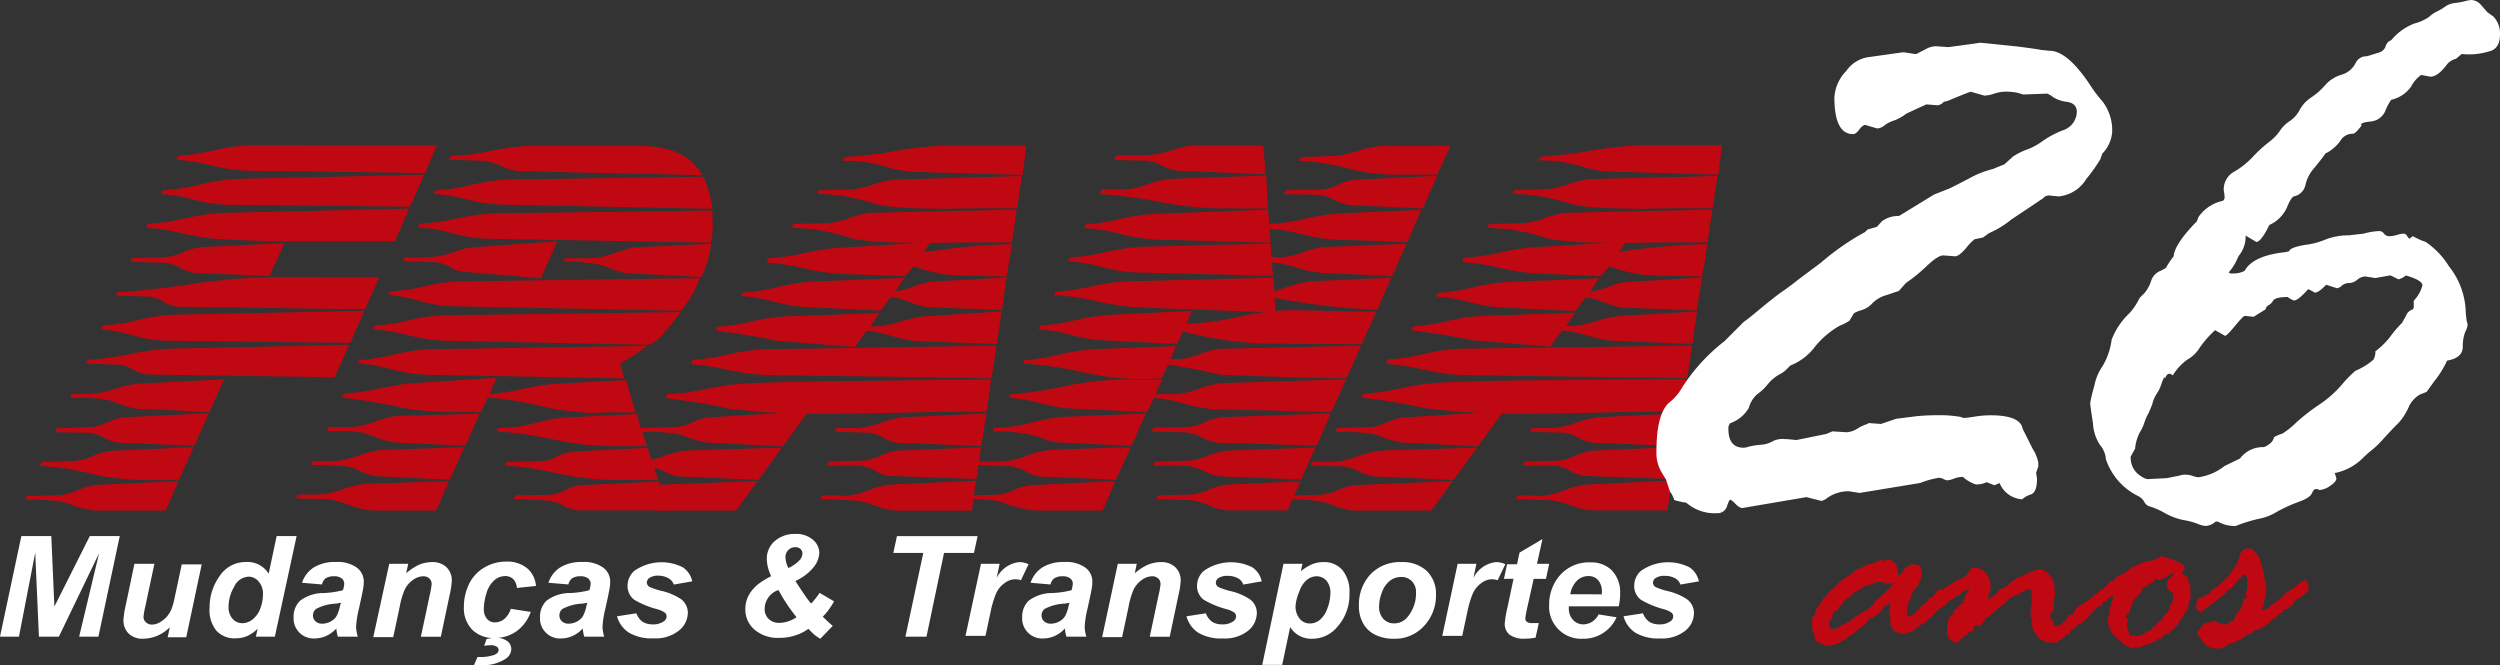 <svg xmlns="http://www.w3.org/2000/svg" viewBox="0 0 250.49 66.65"><rect x="0" y="0" width="250.49" height="66.65" fill="#333333" stroke="none"/><defs><style>.cls-1{fill:#bf0811;}.cls-2{fill:#fff;}</style></defs><title>frana-logo-b</title><g id="Camada_2" data-name="Camada 2"><g id="Camada_1-2" data-name="Camada 1"><path class="cls-1" d="M17.87,48.2l-1.26,2.95H9.41a11.46,11.46,0,0,1-2.86-.8,15.64,15.64,0,0,0-3.67-.27H2.53l.13-.37,3.4-.11a5.86,5.86,0,0,0,1.8-.51,5.88,5.88,0,0,1,1.78-.51Zm1.53-3.4-1.46,3.27H13.62a24.55,24.55,0,0,1-4.79-.67A27.45,27.45,0,0,0,4,46.67l.18-.37,3.24-.11a6.46,6.46,0,0,0,1.91-.51,6.52,6.52,0,0,1,1.89-.51Zm1.53-3.4-1.46,3.27-7.6-.32a4.13,4.13,0,0,1-1.47-.51,3.67,3.67,0,0,0-1.5-.48l-3.35-.05.14-.4,3.42-.11a5.5,5.5,0,0,0,1.72-.5,5.55,5.55,0,0,1,1.7-.5ZM22.44,38,21,41.29l-7.51-.35a16.94,16.94,0,0,1-2.41-.8,14.73,14.73,0,0,0-3.55-.27H7.07l.09-.4H8.87A9.13,9.13,0,0,0,11.41,39a10.69,10.69,0,0,1,2.52-.56ZM35,34.54,33.51,37.8l-18.63-.27a3.59,3.59,0,0,1-1.48-.48,4,4,0,0,0-1.46-.51l-3.35-.11.2-.37a33.36,33.36,0,0,0,4.27-.59,24.56,24.56,0,0,1,4.3-.54Zm1.51-3.4L35.1,34.35l-18.65-.21a14,14,0,0,1-3.19-.54A15.56,15.56,0,0,0,10.11,33l.13-.37a20,20,0,0,0,3.54-.55,20.15,20.15,0,0,1,3.54-.55ZM38,27.79,36.57,31l-18.74-.27a3.46,3.46,0,0,1-1.48-.51,3.45,3.45,0,0,0-1.46-.51l-3.28-.08.11-.35q2.29-.08,7.6-.83a59.78,59.78,0,0,1,7.6-.67Zm-9.49-3.43L27,27.65l-7.36-.29a4.62,4.62,0,0,1-1.6-.52,4.62,4.62,0,0,0-1.62-.52l-3.35-.08.18-.37,3.35-.11a6,6,0,0,0,1.8-.5,6.05,6.05,0,0,1,1.78-.5ZM41,20.9l-1.42,3.27H28.4q-2.83,0-6.86-.24a22.76,22.76,0,0,1-3.44-.59,19.67,19.67,0,0,0-3.46-.51l.18-.4a22.26,22.26,0,0,0,3.75-.55,22.33,22.33,0,0,1,3.75-.55Zm1.51-3.4-1.42,3.21-18.43-.19A14.87,14.87,0,0,1,19.4,20a16.53,16.53,0,0,0-3.26-.56l.18-.37A20.93,20.93,0,0,0,20,18.49a21,21,0,0,1,3.7-.56Zm1.26-2.92-1.19,2.76-18-.24a19.82,19.82,0,0,1-3.48-.54A19.77,19.77,0,0,0,17.65,16l.18-.4a22.32,22.32,0,0,0,3.64-.54,19,19,0,0,1,3.67-.51Z"/><path class="cls-1" d="M45,48.2l-1.31,2.95H37.31A7.68,7.68,0,0,1,35,50.61,8.6,8.6,0,0,0,32.68,50l-3-.05.13-.4,2,0a7.54,7.54,0,0,0,2.45-.51,10.26,10.26,0,0,1,2.45-.56Zm1.53-3.4-1.46,3.27-7.33-.35a4.72,4.72,0,0,1-1.6-.51,4.72,4.72,0,0,0-1.6-.51l-3.33-.13.11-.35h1l1,0a8.59,8.59,0,0,0,2.51-.55,9.62,9.62,0,0,1,2.44-.58Zm1.53-3.35-1.44,3.21-6.88-.32a5.92,5.92,0,0,1-1.71-.4q-1.37-.51-1.66-.59a19.71,19.71,0,0,0-3.08-.16h-.54l.18-.4,1.13,0,1.08,0a8.16,8.16,0,0,0,2.44-.55,9,9,0,0,1,2.4-.58Zm15.61-.13q-.88,0-2.29,0l-2.29.05A26.49,26.49,0,0,1,54,40.64a31.46,31.46,0,0,0-5.13-.8l-.68,1.42q-.81,0-2.2,0h-.5a24.46,24.46,0,0,1-5.26-.43,59,59,0,0,0-6-1l.25-.4a20.77,20.77,0,0,0,3.44-.48,30.25,30.25,0,0,1,3.42-.56l8.41-.54-.7,1.61a20,20,0,0,0,3.39-.5,23.3,23.3,0,0,1,3.3-.52l7-.35Zm1.17-6.67a21.55,21.55,0,0,1-2.72,1.77l.45,1.5-20-.37A16.84,16.84,0,0,1,39.2,37a19.68,19.68,0,0,0-3.37-.62l.16-.29a23.27,23.27,0,0,0,3.46-.56A18.87,18.87,0,0,1,42.91,35Zm3.35-3.38q-2.38,3.3-3.24,3.27l-20.59-.4a18.77,18.77,0,0,1-3.55-.58A18.83,18.83,0,0,0,37.35,33l.18-.37a19.18,19.18,0,0,0,3.36-.52,19.33,19.33,0,0,1,3.41-.52Zm1.94-3.4a11.9,11.9,0,0,1-1.87,3.27L45,30.68a14.44,14.44,0,0,1-3.07-.56,14.47,14.47,0,0,0-3-.56l.16-.37a17.12,17.12,0,0,0,3.33-.48,19.22,19.22,0,0,1,3.33-.51Zm-14.29-3.7-1.66,3.72-7.83-.67a3.51,3.51,0,0,1-1.28-.47,3.53,3.53,0,0,0-1.3-.47l-3.37-.11.11-.35,2.38-.05a8.69,8.69,0,0,0,2.36-.43A11.55,11.55,0,0,1,47,24.81Zm15.57-1.63a7.26,7.26,0,0,1-.18,1.77l-22.9-.4a16.13,16.13,0,0,1-3.22-.59,12.64,12.64,0,0,0-3.22-.51l.14-.4a23.68,23.68,0,0,0,3.78-.52,23.93,23.93,0,0,1,3.76-.52l21.8-.27Zm-.07-1.61L50.25,20.5A18.33,18.33,0,0,1,46.83,20a21,21,0,0,0-3.37-.58l.16-.35a20.9,20.9,0,0,0,3.51-.52A21.07,21.07,0,0,1,50.65,18l19.82-.29A11,11,0,0,1,71.39,20.93Zm-1-3.38L52,17.15a5.8,5.8,0,0,1-1.81-.52,5.86,5.86,0,0,0-1.81-.52L45,16l.18-.37a23.62,23.62,0,0,0,4-.51,23.75,23.75,0,0,1,4-.51H63.83Q68.78,14.58,70.36,17.55ZM64.83,44.71q-.7,0-3.82,0a31.05,31.05,0,0,1-5.65-.7,45.9,45.9,0,0,0-5.58-.8l.13-.32a14.38,14.38,0,0,0,3.65-.48,17.3,17.3,0,0,1,2.86-.56l7.36-.37Zm1.12,3.38q-.47,0-3.31,0H61a28.23,28.23,0,0,1-5.2-.67,34.69,34.69,0,0,0-5.17-.78l.13-.35,3.46-.08a4.36,4.36,0,0,0,1.61-.47,5,5,0,0,1,1.59-.5l7.47-.37Zm1,3.05H58a4,4,0,0,1-1.56-.48,4.49,4.49,0,0,0-1.54-.51L51.46,50l.18-.37,3.42-.05a4.13,4.13,0,0,0,1.57-.47,4.66,4.66,0,0,1,1.55-.5L66,48.25Zm4.32-26.71a10.43,10.43,0,0,1-1,3.32l-7.54-.37a9.74,9.74,0,0,1-2.27-.78,16,16,0,0,0-4-.37l.16-.35,2.32,0a7.54,7.54,0,0,0,2.29-.4,15.3,15.3,0,0,1,2.29-.7Z"/><path class="cls-1" d="M75.92,48.2l-2.16,2.95H65.81a10.44,10.44,0,0,1-2.56-.78A16,16,0,0,0,59.43,50h-.36l.13-.37,3.53-.11a5.46,5.46,0,0,0,1.68-.48,5.47,5.47,0,0,1,1.68-.48Zm2.41-3.35L76,48.09l-7.87-.35a4.91,4.91,0,0,1-1.62-.51,4.93,4.93,0,0,0-1.64-.51l-3.19-.08.14-.37h1.06l1.06,0a8.48,8.48,0,0,0,2.5-.55,9.45,9.45,0,0,1,2.43-.58ZM81,41.21l-2.56,3.51-7.54-.37a10.78,10.78,0,0,1-2.68-.8,17.49,17.49,0,0,0-3.71-.27h-.34l.16-.4,3.35-.08a5.45,5.45,0,0,0,1.68-.48A5.49,5.49,0,0,1,71,41.82ZM99.31,38l-.45,3.24q-2.72,0-7.58.08-5.33.13-7.56.13A77,77,0,0,1,73,40.94q-2.09-.51-6.34-1.07l.18-.37A22.93,22.93,0,0,0,70.64,39a26,26,0,0,1,3.72-.56q5-.24,12.46-.27Zm.54-3.37-.49,3.27-22.61-.32A22.7,22.7,0,0,1,73,37.08a25.82,25.82,0,0,0-3.78-.59l.16-.43a21,21,0,0,0,3.59-.54A20.88,20.88,0,0,1,76.52,35Zm.5-3.43-.47,3.27L92,34.19a11.82,11.82,0,0,1-2.59-.51,13.6,13.6,0,0,0-2.59-.54l-1.19,1.63-7.9-.64q-2-.48-6-1l.16-.4a19.72,19.72,0,0,0,3.44-.52,19.93,19.93,0,0,1,3.42-.52l9.38-.32-.92,1.34h.43a9.91,9.91,0,0,0,2.55-.48,12.92,12.92,0,0,1,2.46-.54Zm.5-3.4-.45,3.27-7.31-.29a6.7,6.7,0,0,1-1.94-.51,6.72,6.72,0,0,0-1.91-.51l-1,1.37-7.67-.37a18.86,18.86,0,0,1-3.13-.56,16.37,16.37,0,0,0-3.19-.54l.16-.35a19.63,19.63,0,0,0,3.49-.54,22.37,22.37,0,0,1,3.46-.56l9.25-.37-.9,1.34a8,8,0,0,0,1.88-.5,6.9,6.9,0,0,1,1.88-.47Zm.54-3.37-.52,3.27-4.7-.08a14.43,14.43,0,0,1-4.63-.94l-.83,1L84,27.44a23.44,23.44,0,0,1-3.6-.59,20.37,20.37,0,0,0-3.6-.54l.18-.43a20.77,20.77,0,0,0,3.44-.48,23.79,23.79,0,0,1,3.42-.56l9.36-.56-.65,1A67.8,67.8,0,0,1,101.38,24.46Zm.49-3.43-.49,3.29q-1.58,0-4.25,0l-4.25.05q-6.3,0-8-.59a18.4,18.4,0,0,0-5.58-.91l.2-.4,3.44-.08a8.23,8.23,0,0,0,2.17-.52,8.23,8.23,0,0,1,2.17-.52Zm.5-3.37-.47,3.24q-1.33,0-3.62,0l-3.6.05q-5.56,0-7.22-.56a19.59,19.59,0,0,0-5.6-.94l.13-.35L85.21,19a9.21,9.21,0,0,0,2.26-.51A9.18,9.18,0,0,1,89.75,18ZM97.78,48.17l-.4,3H89.87a7,7,0,0,1-2.16-.5,7.84,7.84,0,0,0-2.11-.52L82.19,50l.16-.37H83.5l1.17.05A7.58,7.58,0,0,0,87,49.13a8.42,8.42,0,0,1,2.33-.59Zm.52-3.35L97.83,48l-8.73-.32a3.86,3.86,0,0,1-1.45-.52,3.45,3.45,0,0,0-1.45-.5l-3.28,0,.14-.4,3.46-.11a5.49,5.49,0,0,0,1.72-.5,5.55,5.55,0,0,1,1.7-.5Zm.54-3.4-.52,3.27L90,44.37a4.18,4.18,0,0,1-1.52-.52,3.73,3.73,0,0,0-1.52-.5l-3.31-.08.13-.37h1l1,0a8.53,8.53,0,0,0,2.46-.54,9.51,9.51,0,0,1,2.4-.56Zm4-26.84-.38,2.95-11.23-.32a13.55,13.55,0,0,1-2.62-.55,13.93,13.93,0,0,0-3.48-.55h-.7l.2-.38a47.05,47.05,0,0,0,5.2-.62A35.85,35.85,0,0,1,95,14.58Z"/><path class="cls-1" d="M111.76,48.2l-1.28,2.95h-6.7a10.63,10.63,0,0,1-3.42-.86A15,15,0,0,0,96.79,50h-.43l.13-.35,3.42-.08a5.55,5.55,0,0,0,1.71-.48,5.58,5.58,0,0,1,1.69-.48Zm1.53-3.37-1.48,3.24-7.54-.32a4.1,4.1,0,0,1-1.51-.52,4.1,4.1,0,0,0-1.51-.52l-3.33-.11.16-.35,1.15,0,1.1,0a7.54,7.54,0,0,0,2.32-.51,10.1,10.1,0,0,1,2.29-.62Q106.47,45,113.29,44.82Zm1.53-3.4-1.46,3.24-7.54-.35a5.68,5.68,0,0,1-1.6-.51,15.85,15.85,0,0,0-4.75-.59l.11-.35a15.69,15.69,0,0,0,3.71-.51,19.45,19.45,0,0,1,3.22-.59ZM134.88,38l-1.48,3.29L121.63,41a14.3,14.3,0,0,1-3-.56,14.32,14.32,0,0,0-3-.56l-.7,1.42-7.78-.37a18.16,18.16,0,0,1-3-.55,15.94,15.94,0,0,0-3.08-.52l.2-.37a36.56,36.56,0,0,0,5.38-.78,30.76,30.76,0,0,1,5.38-.67l2.2,0q1.37,0,2.2,0l-.65,1.45h1.94a8.1,8.1,0,0,0,2.4-.54,9.07,9.07,0,0,1,2.37-.56Zm1.51-3.38-1.46,3.27q-4.25,0-12.71-.35a50.43,50.43,0,0,0-5.2-1l-.61,1.37-1.64.08a26.93,26.93,0,0,1-6.14-.67,43.29,43.29,0,0,0-6.12-.91l.11-.32a22.71,22.71,0,0,0,3.45-.55,22.79,22.79,0,0,1,3.43-.55l8.35-.32L117.27,36h.79a6.84,6.84,0,0,0,2.14-.51,7.68,7.68,0,0,1,2.12-.54Zm1.53-3.43-1.48,3.29-9-.05a34.63,34.63,0,0,1-8.91-1.23l-.61,1.26-7.63-.37a18.22,18.22,0,0,1-3.09-.56,16,16,0,0,0-3.14-.54l.16-.37a19.52,19.52,0,0,0,3.45-.52,22.53,22.53,0,0,1,3.39-.55l8.37-.4-.56,1.29.11,0a27.88,27.88,0,0,0,5.05-.68,28,28,0,0,1,5.07-.68q1.1,0,4.41.08Q136.26,31.24,137.92,31.21Zm1.48-3.37L138,31.05a68,68,0,0,1-10.3-1.21l.11,1.47-13.9-.51a29.19,29.19,0,0,1-4.16-.64,19.22,19.22,0,0,0-4.16-.56l.14-.37a21.6,21.6,0,0,0,3.57-.52,21.56,21.56,0,0,1,3.59-.52l14.69-.37.11,1.37a21.43,21.43,0,0,1,3.51-1Zm1.53-3.4-1.44,3.24-.09,0-7-.32a10.6,10.6,0,0,1-2.47-.52,10.72,10.72,0,0,0-2.5-.52l.11,1.34-14-.35a16.36,16.36,0,0,1-3.25-.56,16.53,16.53,0,0,0-3.23-.56l.11-.35a25.09,25.09,0,0,0,3.64-.56,21.86,21.86,0,0,1,3.67-.54l12.82-.32.11,1.37h.95a7.33,7.33,0,0,0,2.21-.5,8.31,8.31,0,0,1,2.15-.52Zm1.49-3.4L141,24.25,133.49,24a18.86,18.86,0,0,1-3.11-.55,16.55,16.55,0,0,0-3.15-.52l.07,1.39L115.72,24a19,19,0,0,1-3.54-.58,19,19,0,0,0-3.57-.58l.18-.37a19.44,19.44,0,0,0,3.4-.52,19.44,19.44,0,0,1,3.4-.52L127.05,21l.13,1.45a20.83,20.83,0,0,0,3.55-.52,24.17,24.17,0,0,1,3.49-.55Zm-15.37-.13h-5a37.18,37.18,0,0,1-5.94-.67,45.35,45.35,0,0,0-5.94-.78l.22-.46,2.14,0a7.4,7.4,0,0,0,2.42-.5,9,9,0,0,1,2.31-.55l9.61-.35Zm-.25-3.43-8.73-.35a4.89,4.89,0,0,1-1.63-.52,4.35,4.35,0,0,0-1.65-.5l-3.13-.05.18-.46,3.33-.05a8.27,8.27,0,0,0,2.27-.48,8.25,8.25,0,0,1,2.29-.48h6.86Zm6.53,23.95-1.39,3.24-9.9-.29a4.69,4.69,0,0,1-1.61-.52,4.69,4.69,0,0,0-1.63-.52l-3.4-.08.2-.4,3.31-.05a5,5,0,0,0,1.78-.48,5.7,5.7,0,0,1,1.75-.51Zm-1.51,3.43-1.46,3.21-8.08-.32a5,5,0,0,1-1.68-.54,4.43,4.43,0,0,0-1.7-.51l-3.31-.05.13-.37,3.4-.11a7,7,0,0,0,1.95-.5,7,7,0,0,1,1.95-.5Zm-1.51,3.38L129,51.14h-6a5.37,5.37,0,0,1-1.86-.5,6,6,0,0,0-1.83-.52L115.85,50l.16-.37,3.33-.08a6.12,6.12,0,0,0,1.83-.5,6.11,6.11,0,0,1,1.81-.5ZM144,17.61l-1.44,3.27h0l-7.24-.32a4.76,4.76,0,0,1-1.65-.54,4.28,4.28,0,0,0-1.68-.51l-3.35-.05.18-.4,3.49-.05a4.62,4.62,0,0,0,1.7-.48,5.19,5.19,0,0,1,1.65-.51Zm1.33-3L144,17.5q-.56,0-1.26,0H140.1a18.83,18.83,0,0,1-4.46-.48,25.2,25.2,0,0,0-5.49-.91l.16-.37,3.46-.13a10.16,10.16,0,0,0,2.36-.51,9,9,0,0,1,2.43-.48Z"/><path class="cls-1" d="M145.57,48.2l-2.16,2.95h-7.94a10.45,10.45,0,0,1-2.57-.78,16,16,0,0,0-3.82-.32h-.36l.14-.37,3.53-.11a5.45,5.45,0,0,0,1.68-.48,5.48,5.48,0,0,1,1.68-.48ZM148,44.85l-2.36,3.24-7.87-.35a4.91,4.91,0,0,1-1.62-.51,4.93,4.93,0,0,0-1.64-.51l-3.19-.08.13-.37h1.06l1.06,0a8.49,8.49,0,0,0,2.5-.55,9.45,9.45,0,0,1,2.43-.58Zm2.65-3.64-2.56,3.51-7.54-.37a10.79,10.79,0,0,1-2.68-.8,17.49,17.49,0,0,0-3.71-.27h-.34l.16-.4,3.35-.08A5.45,5.45,0,0,0,139,42.3a5.49,5.49,0,0,1,1.65-.48ZM169,38l-.45,3.24q-2.72,0-7.58.08-5.33.13-7.56.13a77,77,0,0,1-10.69-.56q-2.09-.51-6.34-1.07l.18-.37a22.92,22.92,0,0,0,3.77-.54,26,26,0,0,1,3.72-.56q5-.24,12.46-.27Zm.54-3.37-.5,3.27-22.61-.32a22.7,22.7,0,0,1-3.78-.54,25.81,25.81,0,0,0-3.78-.59l.16-.43a21,21,0,0,0,3.59-.54,20.88,20.88,0,0,1,3.59-.54Zm.5-3.43-.47,3.27-7.87-.32a11.81,11.81,0,0,1-2.59-.51,13.61,13.61,0,0,0-2.59-.54l-1.19,1.63-7.9-.64q-2-.48-6-1l.16-.4a19.74,19.74,0,0,0,3.44-.52,19.92,19.92,0,0,1,3.42-.52l9.38-.32-.92,1.34h.43a9.9,9.9,0,0,0,2.55-.48,12.92,12.92,0,0,1,2.46-.54Zm.5-3.4L170,31.11l-7.31-.29a6.69,6.69,0,0,1-1.93-.51,6.72,6.72,0,0,0-1.91-.51l-1,1.37-7.67-.37a18.87,18.87,0,0,1-3.13-.56,16.36,16.36,0,0,0-3.19-.54l.16-.35a19.62,19.62,0,0,0,3.49-.54,22.37,22.37,0,0,1,3.46-.56l9.25-.37-.9,1.34a8,8,0,0,0,1.88-.5,6.91,6.91,0,0,1,1.88-.47Zm.54-3.37-.52,3.27-4.7-.08a14.43,14.43,0,0,1-4.63-.94l-.83,1-6.71-.29a23.47,23.47,0,0,1-3.6-.59,20.36,20.36,0,0,0-3.6-.54l.18-.43a20.76,20.76,0,0,0,3.44-.48,23.82,23.82,0,0,1,3.42-.56l9.36-.56-.65,1A67.8,67.8,0,0,1,171,24.46Zm.5-3.43-.5,3.29q-1.57,0-4.25,0l-4.25.05q-6.3,0-8-.59a18.4,18.4,0,0,0-5.58-.91l.2-.4,3.44-.08a8.24,8.24,0,0,0,2.17-.52,8.23,8.23,0,0,1,2.17-.52Zm.49-3.37-.47,3.24q-1.33,0-3.62,0l-3.6.05q-5.56,0-7.22-.56a19.58,19.58,0,0,0-5.6-.94l.13-.35,3.22-.11a9.22,9.22,0,0,0,2.26-.51,9.18,9.18,0,0,1,2.28-.51Zm-4.59,30.51-.41,3h-7.51a7,7,0,0,1-2.16-.5,7.85,7.85,0,0,0-2.12-.52l-3.4-.11.16-.37h1.15l1.17.05a7.58,7.58,0,0,0,2.37-.56,8.42,8.42,0,0,1,2.33-.59Zm.52-3.35L167.48,48l-8.73-.32a3.86,3.86,0,0,1-1.45-.52,3.45,3.45,0,0,0-1.45-.5l-3.28,0,.13-.4,3.46-.11a5.5,5.5,0,0,0,1.72-.5,5.55,5.55,0,0,1,1.7-.5Zm.54-3.4L168,44.69l-8.35-.32a4.18,4.18,0,0,1-1.52-.52,3.73,3.73,0,0,0-1.52-.5l-3.31-.08.13-.37h1l1,0a8.53,8.53,0,0,0,2.46-.54,9.51,9.51,0,0,1,2.4-.56Zm4-26.84-.38,2.95-11.23-.32a13.54,13.54,0,0,1-2.62-.55,13.94,13.94,0,0,0-3.48-.55h-.7l.2-.38a47.07,47.07,0,0,0,5.2-.62,35.86,35.86,0,0,1,5.22-.54Z"/><path class="cls-2" d="M5.9,63.79h-2l-.37-8.42L1.9,63.79H0L2.14,53.71h3l.31,7.06L9,53.71h3L9.86,63.79H7.93l2-8.36Z"/><path class="cls-2" d="M13.47,56.49h2l-.92,4.32a6.67,6.67,0,0,0-.17,1,.72.72,0,0,0,.24.54.84.84,0,0,0,.61.23,1.45,1.45,0,0,0,.52-.1,2.27,2.27,0,0,0,.53-.3,2.84,2.84,0,0,0,.49-.46,3,3,0,0,0,.41-.69,6.43,6.43,0,0,0,.29-1l.74-3.48h2l-1.55,7.3H16.8l.21-1A3.84,3.84,0,0,1,14.33,64a2,2,0,0,1-1.44-.52,1.85,1.85,0,0,1-.52-1.38,9.21,9.21,0,0,1,.24-1.51Z"/><path class="cls-2" d="M27.54,63.79h-1.9l.17-.79a3.68,3.68,0,0,1-1.07.74,3,3,0,0,1-1.19.22,2.43,2.43,0,0,1-1.87-.77A3.25,3.25,0,0,1,21,60.9a5.34,5.34,0,0,1,1-3.17,3.12,3.12,0,0,1,2.67-1.42,2.49,2.49,0,0,1,2.25,1.17l.8-3.77h2Zm-4.64-3A1.75,1.75,0,0,0,23.3,62a1.29,1.29,0,0,0,1,.44,1.63,1.63,0,0,0,1-.37A2.48,2.48,0,0,0,26.07,61a4.12,4.12,0,0,0,.28-1.45,1.85,1.85,0,0,0-.43-1.28,1.31,1.31,0,0,0-1-.49,1.66,1.66,0,0,0-1.45,1A4,4,0,0,0,22.9,60.82Z"/><path class="cls-2" d="M32.26,58.56l-2-.17a2.91,2.91,0,0,1,1.17-1.53,4,4,0,0,1,2.21-.55,3.29,3.29,0,0,1,2.12.57,1.74,1.74,0,0,1,.69,1.38,4.46,4.46,0,0,1-.06.7q-.06.37-.42,2a9.88,9.88,0,0,0-.29,1.83,3.71,3.71,0,0,0,.17,1h-2a3.74,3.74,0,0,1-.15-.82,3.08,3.08,0,0,1-1,.74,2.79,2.79,0,0,1-1.15.26,2,2,0,0,1-2.13-2.12,2.19,2.19,0,0,1,.66-1.67,3.89,3.89,0,0,1,2.36-.76,9.53,9.53,0,0,0,1.92-.28,2.4,2.4,0,0,0,.13-.66.66.66,0,0,0-.26-.53,1.19,1.19,0,0,0-.77-.21,1.46,1.46,0,0,0-.85.22A1.08,1.08,0,0,0,32.26,58.56Zm1.91,1.83-.48.09a4.64,4.64,0,0,0-2,.52.79.79,0,0,0-.33.67.77.77,0,0,0,.25.58.93.93,0,0,0,.66.24,1.78,1.78,0,0,0,.86-.22,1.5,1.5,0,0,0,.6-.56,3.75,3.75,0,0,0,.35-1.06Z"/><path class="cls-2" d="M39,56.49h1.9l-.2.95A5.24,5.24,0,0,1,42,56.58a3.36,3.36,0,0,1,1.3-.26,2,2,0,0,1,1.44.52,1.82,1.82,0,0,1,.53,1.37,8.49,8.49,0,0,1-.23,1.46l-.87,4.13h-2l.88-4.14a8.94,8.94,0,0,0,.2-1.11.78.78,0,0,0-.23-.59.88.88,0,0,0-.63-.22,1.79,1.79,0,0,0-1,.36,2.55,2.55,0,0,0-.85,1,8,8,0,0,0-.5,1.74l-.64,3h-2Z"/><path class="cls-2" d="M51.18,61l2,.31a4,4,0,0,1-1.43,1.94,3.7,3.7,0,0,1-2.19.67,3,3,0,0,1-2.25-.83,3.09,3.09,0,0,1-.83-2.29,5.16,5.16,0,0,1,.5-2.25,3.81,3.81,0,0,1,1.52-1.67,4.25,4.25,0,0,1,2.22-.61,3.11,3.11,0,0,1,2.1.67,2.54,2.54,0,0,1,.88,1.77l-1.91.2a1.4,1.4,0,0,0-.38-.9,1.15,1.15,0,0,0-.81-.29,1.65,1.65,0,0,0-1.08.43,2.68,2.68,0,0,0-.77,1.27,5.28,5.28,0,0,0-.27,1.59,1.42,1.42,0,0,0,.32,1,1,1,0,0,0,.8.35,1.51,1.51,0,0,0,.93-.34A2.23,2.23,0,0,0,51.18,61ZM47.5,66.63l.34-.8h.4a3.9,3.9,0,0,0,1.14-.17,1,1,0,0,0,.46-.24.45.45,0,0,0,.12-.29.42.42,0,0,0-.19-.34,1.06,1.06,0,0,0-.63-.14,4.5,4.5,0,0,0-.63.06l.24-.68a3.89,3.89,0,0,1,.92-.12,1.78,1.78,0,0,1,1.16.33,1,1,0,0,1,.4.8,1.22,1.22,0,0,1-.62,1,4.17,4.17,0,0,1-2.43.61A6.22,6.22,0,0,1,47.5,66.63Z"/><path class="cls-2" d="M56.95,58.56l-2-.17a2.91,2.91,0,0,1,1.17-1.53,4,4,0,0,1,2.21-.55,3.29,3.29,0,0,1,2.12.57,1.74,1.74,0,0,1,.69,1.38,4.46,4.46,0,0,1-.06.7q-.06.37-.42,2a9.88,9.88,0,0,0-.29,1.83,3.71,3.71,0,0,0,.17,1h-2a3.74,3.74,0,0,1-.15-.82,3.08,3.08,0,0,1-1,.74,2.79,2.79,0,0,1-1.15.26,2,2,0,0,1-2.13-2.12,2.19,2.19,0,0,1,.66-1.67,3.89,3.89,0,0,1,2.36-.76,9.53,9.53,0,0,0,1.92-.28,2.4,2.4,0,0,0,.13-.66.66.66,0,0,0-.26-.53,1.19,1.19,0,0,0-.77-.21,1.46,1.46,0,0,0-.85.22A1.08,1.08,0,0,0,56.95,58.56Zm1.91,1.83-.48.09a4.64,4.64,0,0,0-2,.52.79.79,0,0,0-.33.67.77.77,0,0,0,.25.58.93.93,0,0,0,.66.24,1.78,1.78,0,0,0,.86-.22,1.5,1.5,0,0,0,.6-.56,3.75,3.75,0,0,0,.35-1.06Z"/><path class="cls-2" d="M61.82,61.75l1.94-.3a1.85,1.85,0,0,0,.64.86,1.9,1.9,0,0,0,1,.25,1.82,1.82,0,0,0,1.1-.3.61.61,0,0,0,.29-.5.51.51,0,0,0-.15-.36,2.56,2.56,0,0,0-.83-.37,9.07,9.07,0,0,1-2.25-.93,1.7,1.7,0,0,1-.68-1.4,2,2,0,0,1,.66-1.49,4.74,4.74,0,0,1,4.89-.36,2.24,2.24,0,0,1,.93,1.4l-1.85.32a1.12,1.12,0,0,0-.48-.6A2.06,2.06,0,0,0,66,57.68a1.54,1.54,0,0,0-.91.21.59.59,0,0,0-.28.47.53.53,0,0,0,.28.45,6.67,6.67,0,0,0,1.13.38,6,6,0,0,1,2,.83,1.72,1.72,0,0,1,.7,1.37A2.31,2.31,0,0,1,68,63.2a3.73,3.73,0,0,1-2.5.76A4.49,4.49,0,0,1,63,63.38,2.88,2.88,0,0,1,61.82,61.75Z"/><path class="cls-2" d="M82.12,59.4l1.45.85a7.07,7.07,0,0,1-.53.83,4.58,4.58,0,0,1-.6.7,11.84,11.84,0,0,0,1,.93L82.19,64a3.9,3.9,0,0,1-.61-.42A6.81,6.81,0,0,1,81,63a4.36,4.36,0,0,1-1.27.65,5,5,0,0,1-1.64.26,3.58,3.58,0,0,1-2.5-.83,2.64,2.64,0,0,1-.91-2A2.9,2.9,0,0,1,75,59.68a3.78,3.78,0,0,1,.93-1.12,8.49,8.49,0,0,1,1.34-.83A4.1,4.1,0,0,1,76.83,56a2.32,2.32,0,0,1,.79-1.78,3,3,0,0,1,2.07-.72,2.54,2.54,0,0,1,1.75.57,1.75,1.75,0,0,1,.65,1.34,2.44,2.44,0,0,1-.56,1.41,5,5,0,0,1-1.83,1.39q.4.66,1,1.51a6.29,6.29,0,0,0,.57.75A6.75,6.75,0,0,0,82.12,59.4ZM78,59.12a2,2,0,0,0-1.38,1.79A1.39,1.39,0,0,0,77,62a1.5,1.5,0,0,0,1.1.41,3.15,3.15,0,0,0,1.71-.57A17.38,17.38,0,0,1,78,59.12Zm1-2.21a3.49,3.49,0,0,0,1.16-.83,1,1,0,0,0,.24-.61.61.61,0,0,0-.19-.46.74.74,0,0,0-.53-.18.94.94,0,0,0-.7.29,1,1,0,0,0-.28.75A2.52,2.52,0,0,0,79,56.92Z"/><path class="cls-2" d="M92.83,63.79H90.72l1.79-8.39h-3l.36-1.68h8.08l-.36,1.68h-3Z"/><path class="cls-2" d="M98.29,56.49h1.87l-.3,1.42a2.87,2.87,0,0,1,2.27-1.59,2.36,2.36,0,0,1,.93.21l-.77,1.61a1.75,1.75,0,0,0-.58-.1,1.8,1.8,0,0,0-1.05.38,2.58,2.58,0,0,0-.84,1,10.07,10.07,0,0,0-.59,2l-.49,2.29h-2Z"/><path class="cls-2" d="M105.26,58.56l-2-.17a2.91,2.91,0,0,1,1.17-1.53,4,4,0,0,1,2.21-.55,3.29,3.29,0,0,1,2.12.57,1.74,1.74,0,0,1,.69,1.38,4.46,4.46,0,0,1-.06.7q-.06.37-.42,2a9.88,9.88,0,0,0-.29,1.83,3.71,3.71,0,0,0,.17,1h-2a3.74,3.74,0,0,1-.15-.82,3.08,3.08,0,0,1-1,.74,2.79,2.79,0,0,1-1.15.26,2,2,0,0,1-2.13-2.12,2.19,2.19,0,0,1,.66-1.67,3.89,3.89,0,0,1,2.36-.76,9.53,9.53,0,0,0,1.92-.28,2.4,2.4,0,0,0,.13-.66.66.66,0,0,0-.26-.53,1.19,1.19,0,0,0-.77-.21,1.46,1.46,0,0,0-.85.22A1.08,1.08,0,0,0,105.26,58.56Zm1.91,1.83-.48.09a4.64,4.64,0,0,0-2,.52.79.79,0,0,0-.33.67.77.77,0,0,0,.25.58.93.93,0,0,0,.66.24,1.78,1.78,0,0,0,.86-.22,1.5,1.5,0,0,0,.6-.56,3.75,3.75,0,0,0,.35-1.06Z"/><path class="cls-2" d="M112,56.49h1.9l-.2.95a5.24,5.24,0,0,1,1.33-.86,3.36,3.36,0,0,1,1.3-.26,2,2,0,0,1,1.44.52,1.82,1.82,0,0,1,.53,1.37,8.49,8.49,0,0,1-.23,1.46l-.87,4.13h-2l.88-4.14a8.94,8.94,0,0,0,.2-1.11.78.78,0,0,0-.23-.59.88.88,0,0,0-.63-.22,1.79,1.79,0,0,0-1,.36,2.55,2.55,0,0,0-.85,1,8,8,0,0,0-.5,1.74l-.64,3h-2Z"/><path class="cls-2" d="M118.88,61.75l1.94-.3a1.85,1.85,0,0,0,.64.86,1.9,1.9,0,0,0,1,.25,1.82,1.82,0,0,0,1.1-.3.61.61,0,0,0,.29-.5.51.51,0,0,0-.15-.36,2.56,2.56,0,0,0-.83-.37,9.07,9.07,0,0,1-2.25-.93,1.7,1.7,0,0,1-.68-1.4,2,2,0,0,1,.66-1.49,4.74,4.74,0,0,1,4.89-.36,2.25,2.25,0,0,1,.93,1.4l-1.85.32a1.12,1.12,0,0,0-.48-.6,2.06,2.06,0,0,0-1.08-.27,1.54,1.54,0,0,0-.91.21.59.59,0,0,0-.28.47.53.53,0,0,0,.28.45,6.67,6.67,0,0,0,1.13.38,6,6,0,0,1,2,.83,1.72,1.72,0,0,1,.7,1.37,2.31,2.31,0,0,1-.89,1.8,3.73,3.73,0,0,1-2.5.76,4.49,4.49,0,0,1-2.49-.58A2.88,2.88,0,0,1,118.88,61.75Z"/><path class="cls-2" d="M128.6,56.49h1.9l-.16.75a4.52,4.52,0,0,1,1.14-.71,3,3,0,0,1,1.14-.21,2.4,2.4,0,0,1,1.88.79,3.43,3.43,0,0,1,.71,2.36A4.81,4.81,0,0,1,134,62.8,3.24,3.24,0,0,1,131.5,64a2.48,2.48,0,0,1-2.23-1.17l-.8,3.79h-2Zm1.21,4.19a1.91,1.91,0,0,0,.42,1.32,1.3,1.3,0,0,0,1,.47,1.56,1.56,0,0,0,1-.35,2.56,2.56,0,0,0,.77-1.17,4.4,4.4,0,0,0,.3-1.52,1.79,1.79,0,0,0-.4-1.25,1.31,1.31,0,0,0-1-.44,1.57,1.57,0,0,0-1,.4,2.58,2.58,0,0,0-.73,1.18A4.44,4.44,0,0,0,129.81,60.67Z"/><path class="cls-2" d="M136.16,60.76a4.46,4.46,0,0,1,1.17-3.23,4.06,4.06,0,0,1,3.06-1.21,3.55,3.55,0,0,1,2.57.89,3.17,3.17,0,0,1,.92,2.39,4.45,4.45,0,0,1-1.15,3.07A3.94,3.94,0,0,1,139.63,64a4.06,4.06,0,0,1-1.86-.41,2.72,2.72,0,0,1-1.21-1.17A3.41,3.41,0,0,1,136.16,60.76Zm5.72-1.41a1.53,1.53,0,0,0-.42-1.12,1.44,1.44,0,0,0-1.07-.42,1.82,1.82,0,0,0-1.15.4,2.54,2.54,0,0,0-.78,1.15,4,4,0,0,0-.28,1.38A1.74,1.74,0,0,0,138.6,62a1.43,1.43,0,0,0,1.09.46,1.71,1.71,0,0,0,1.38-.69A3.68,3.68,0,0,0,141.88,59.35Z"/><path class="cls-2" d="M146.05,56.49h1.88l-.3,1.42a2.87,2.87,0,0,1,2.27-1.59,2.36,2.36,0,0,1,.93.21l-.77,1.61a1.75,1.75,0,0,0-.58-.1,1.8,1.8,0,0,0-1.05.38,2.59,2.59,0,0,0-.84,1,10.07,10.07,0,0,0-.59,2l-.49,2.29h-2Z"/><path class="cls-2" d="M150.69,58l.31-1.46h1l.25-1.17,2.3-1.36L154,56.49h1.22L154.9,58h-1.23L153,61a9.51,9.51,0,0,0-.17.95.44.44,0,0,0,.15.35.83.83,0,0,0,.53.13l.67,0-.32,1.46a5.38,5.38,0,0,1-1.06.1,2.4,2.4,0,0,1-1.55-.4,1.37,1.37,0,0,1-.48-1.12,10.38,10.38,0,0,1,.26-1.55l.62-2.93Z"/><path class="cls-2" d="M162.19,60.75h-5c0,.08,0,.14,0,.18a1.64,1.64,0,0,0,.42,1.18,1.37,1.37,0,0,0,1,.45,1.72,1.72,0,0,0,1.56-1l1.8.29A3.6,3.6,0,0,1,158.59,64a3.21,3.21,0,0,1-3.37-3.4,4.43,4.43,0,0,1,.85-2.67,3.84,3.84,0,0,1,3.29-1.58,2.89,2.89,0,0,1,2.17.83,3.19,3.19,0,0,1,.8,2.32A5.39,5.39,0,0,1,162.19,60.75Zm-1.69-1.2c0-.09,0-.15,0-.2a1.75,1.75,0,0,0-.37-1.22,1.28,1.28,0,0,0-1-.41,1.59,1.59,0,0,0-1.12.46,2.44,2.44,0,0,0-.67,1.36Z"/><path class="cls-2" d="M162.67,61.75l1.95-.3a1.84,1.84,0,0,0,.64.86,1.89,1.89,0,0,0,1,.25,1.82,1.82,0,0,0,1.1-.3.6.6,0,0,0,.29-.5.51.51,0,0,0-.15-.36,2.56,2.56,0,0,0-.83-.37,9.06,9.06,0,0,1-2.25-.93,1.7,1.7,0,0,1-.68-1.4,2,2,0,0,1,.66-1.49,4.74,4.74,0,0,1,4.89-.36,2.24,2.24,0,0,1,.93,1.4l-1.85.32a1.13,1.13,0,0,0-.48-.6,2.06,2.06,0,0,0-1.08-.27,1.54,1.54,0,0,0-.91.21.59.59,0,0,0-.28.47.53.53,0,0,0,.28.45,6.69,6.69,0,0,0,1.13.38,6,6,0,0,1,2,.83,1.72,1.72,0,0,1,.7,1.37,2.31,2.31,0,0,1-.89,1.8,3.73,3.73,0,0,1-2.5.76,4.49,4.49,0,0,1-2.49-.58A2.88,2.88,0,0,1,162.67,61.75Z"/><path class="cls-2" d="M185.71,31.46l-.39.66a4.57,4.57,0,0,1-1,.52,8.8,8.8,0,0,0-2.47,2.1,5.63,5.63,0,0,1-2.34,1.83q-.09,0-.44.37a2.68,2.68,0,0,1-.81.59,4.14,4.14,0,0,0-1.16,1,5.3,5.3,0,0,1-1.07,1,2.86,2.86,0,0,0-.81,1.35,3.52,3.52,0,0,1-1.87,1.53.79.79,0,0,0-.17.57q0,1.88,1.53,1.88a1.42,1.42,0,0,0,.44-.09,7.9,7.9,0,0,1,1.2-.2,2.82,2.82,0,0,0,1.29-.37A2.2,2.2,0,0,1,178.9,44h.17l.92.09,3-.61.61-.26,1.44.09a2.23,2.23,0,0,0,1.07-.37,4.2,4.2,0,0,1,1-.46.25.25,0,0,1,.17-.09l1.18.09,1.53-.52,2.05-.26a24.54,24.54,0,0,1,2.88-.09,12.4,12.4,0,0,1,1.57.17.59.59,0,0,0,.39.09q.17,0,1-.13a10.21,10.21,0,0,1,1.55-.13q3,0,3.23,1.35l1,2a4,4,0,0,1,.57,1.4v.39l-.22.61.09.61q0,1.35-.61,1.57a2.37,2.37,0,0,0-.87.48h-.09a2.61,2.61,0,0,1-2.18-1.62l-.52.22-.79-.31a2.11,2.11,0,0,1-1.09.22,3.61,3.61,0,0,1-1.27-.74h-.17a2.38,2.38,0,0,0-.74.17,2.39,2.39,0,0,1-.66.17,1.24,1.24,0,0,1-.37-.13,1.17,1.17,0,0,0-.46-.13,9,9,0,0,0-1.88.52l-6.07,1-1.09-.17a3.71,3.71,0,0,0-2.14.66,1.4,1.4,0,0,1-.61.31L181,49.81l-6.41,1.09c-.17,0-.4-.1-.68-.39s-.47-.44-.59-.44a2.88,2.88,0,0,0-.3.72,1,1,0,0,1-1,.63,4.31,4.31,0,0,1-3-1,.6.6,0,0,0-.39-.09l-.87-.22a2.75,2.75,0,0,0-.44-.87l-.39-1.18-.52-.87a3.85,3.85,0,0,1-.44-2q0-3.67,1.25-4.83a5,5,0,0,0,1.33-1.55,18.63,18.63,0,0,1,4.24-4.63l1.88-1.88a1.55,1.55,0,0,1,.26-.2q.17-.11,1.55-1.25t2-1.57q.66-.44,1.88-1.4l2.1-1.57a25.19,25.19,0,0,1,4.41-3.06l.26-.26.92-.26.52-.57a2.76,2.76,0,0,1,1.7-.52l3.5-2.14,1.66-.66q.87-.44,1.94-1a9.5,9.5,0,0,1,2.29-.9l1.18-.48.87-.79a6.84,6.84,0,0,1,1.37-.68,6.34,6.34,0,0,0,1.57-.85,9.76,9.76,0,0,1,2-1.07,2,2,0,0,0,1.44-1.86q0-.83-.94-1a3.33,3.33,0,0,1-1.44-.48,2.23,2.23,0,0,0-.59-.35l-2.39.09-.57-.17A6.22,6.22,0,0,0,201,9.18a3.85,3.85,0,0,0-1.18.2,3.38,3.38,0,0,1-1,.2l-1.35-.39q-.44.13-2.32.92l-.39.09a1,1,0,0,1-.61.35l-1.14-.09-2,.92a4.4,4.4,0,0,1-1.25.7,3,3,0,0,0-.94.48,1.23,1.23,0,0,1-.74.31l-1.18-.35q-.26,0-.61.46c-.23.31-.44.46-.61.46q-1.88,0-1.88-3.67A4.11,4.11,0,0,1,185,7.1a3.24,3.24,0,0,1,2.25-1.38l3.41-.48q.17,0,1.18.17h.17l1.18-.61a2.87,2.87,0,0,1,.7-.17l1.35.09,3.19-.44,3.8.39Q204,4.9,204.5,5l.87.09q1.79,0,4.1,3.5a11.61,11.61,0,0,0,1.16,1.53,4.75,4.75,0,0,1,1,3.15,3.54,3.54,0,0,1-1,2.14l-.17.52a16.09,16.09,0,0,1-1.42,2,3.64,3.64,0,0,1-2.78,1.75l-.92-.09a.68.68,0,0,0-.61.26L201.52,22a9.41,9.41,0,0,1-2.23,1.36l-.61.44-.83.17a5.42,5.42,0,0,0-.87.9q-.7.81-1.09.81l-1.18-.09q-.52,0-1.59,1a16.71,16.71,0,0,1-2.16,1.77l-.7.79-1.25.42a3.13,3.13,0,0,0-1.4.81,2.35,2.35,0,0,1-1.11.7Q185.8,31.29,185.71,31.46Z"/><path class="cls-2" d="M248.61.52l.61.7.61.44a2.42,2.42,0,0,1,.66,1.79q0,1.44-1.09,1.7a6.9,6.9,0,0,1-2.75.26l-.57.48a1.82,1.82,0,0,0-.87.52q-.92,1.27-1.7,1.27l-.92-.17a3.16,3.16,0,0,0-1,1.16,3.35,3.35,0,0,1-2,1.33,4.91,4.91,0,0,0-.59,1.11,1.77,1.77,0,0,1-1.53,1.07q-1.11.13-.85.39-.61.83-.87.83a1.42,1.42,0,0,0-1.25.7A4,4,0,0,1,233,15.38q-.35.52-1.11,1.44a3.73,3.73,0,0,0-.89,1.7,1.48,1.48,0,0,1-1.09,1.14q-.31,0-.76,1.11a3.48,3.48,0,0,1-1.77,1.77q-.83,1.7-1.31,1.7L225,23.6a3,3,0,0,1-.7,2.05l-.31.66a5.37,5.37,0,0,1-.7,1,.26.26,0,0,1,.17.09h.35a2.41,2.41,0,0,0,1.09-.26q.83-1.53,4.11-1.88l.35-.09q.13-.39,1.59-.63A7.59,7.59,0,0,0,233,24a6.41,6.41,0,0,1,2.34-.42l1.49-.17a6.74,6.74,0,0,1,1.62-.26.64.64,0,0,1,.42.26.69.69,0,0,0,.5.26,2.75,2.75,0,0,0,.79-.13,2.59,2.59,0,0,1,.7-.13c.14,0,.28.12.39.35l.17.17a1.41,1.41,0,0,1,.35-.26,6.93,6.93,0,0,0,1.27.57,8.06,8.06,0,0,1,2.34,2.45,7.65,7.65,0,0,1,1.68,4.67l.09.83a.79.79,0,0,1,.09.35,1.56,1.56,0,0,1-.22.68,4,4,0,0,0-.26,1.53q0,1.11-1.57,1.38a9.67,9.67,0,0,1-1.27,2.05l-.79,1.09-.66.26a2.69,2.69,0,0,0-1.16,1.33,5.83,5.83,0,0,1-1,1.53q-.48.46-1.46,1.53a9.77,9.77,0,0,1-1.51,1.42l-.48.44a5.52,5.52,0,0,1-2.93,1.62l.17.52q0,.35-.63.76a2.08,2.08,0,0,1-1.07.42l-.17-.09H232q-.17,0-.37.44t-1.35.85a14.84,14.84,0,0,0-2.18,1,5.21,5.21,0,0,1-1.66.66,14.84,14.84,0,0,0-2.43.74,3.38,3.38,0,0,1-1.79-.44H222a1.64,1.64,0,0,1-1,.44,2.46,2.46,0,0,1-.81-.22,7.46,7.46,0,0,0-1.4-.37,6.31,6.31,0,0,1-1.84-.68,8.16,8.16,0,0,0-1.46-.66.9.9,0,0,1-.63-.46,1.43,1.43,0,0,0-.59-.59A6.36,6.36,0,0,1,211,46a2.46,2.46,0,0,0-.59-1.42,4.29,4.29,0,0,1-.7-2.16q-.28-1.79-.28-2.05a16,16,0,0,1,.42-1.73,4.94,4.94,0,0,1,.81-1.94,6.94,6.94,0,0,0,.92-2.67,7.15,7.15,0,0,1,1.51-2.38,5.65,5.65,0,0,0,1.25-1.73,3.82,3.82,0,0,1,.46-.48,3.51,3.51,0,0,0,.72-1.25,1.6,1.6,0,0,1,1-1.07l.48-.26a9.82,9.82,0,0,1,.79-1.18q.09-1.22,2.32-3.5l.17-.44a4,4,0,0,1,2.45-1.62.5.5,0,0,0,.17-.35,5.46,5.46,0,0,0-.09-.7V19a2,2,0,0,1,1.07-1.81,8.16,8.16,0,0,0,1.86-1.49,13.21,13.21,0,0,1,1.71-1.55A4.78,4.78,0,0,0,228.51,13a3.34,3.34,0,0,1,.92-.87,3.06,3.06,0,0,0,1-1.14,3.45,3.45,0,0,1,1.18-1.25A6.82,6.82,0,0,0,233,8.5a3.49,3.49,0,0,1,1.57-1A2.29,2.29,0,0,0,236,6.36a1.18,1.18,0,0,1,1.14-.72l1.27-.39a1,1,0,0,0,.63-.63.86.86,0,0,1,.55-.59,5.58,5.58,0,0,1,2.34-1.68,4.4,4.4,0,0,0,1.51-.7,2.68,2.68,0,0,1,.74-.5A5.74,5.74,0,0,0,245,.66a2,2,0,0,1,.9-.35,7.58,7.58,0,0,0,1-.17A4,4,0,0,1,247.6,0,1.37,1.37,0,0,1,248.61.52ZM215.3,48l1.79-.09,1.31-.26a1.54,1.54,0,0,1,.57-.09,2.37,2.37,0,0,1,.74.13,2.07,2.07,0,0,0,.57.13,5.47,5.47,0,0,0,2.63-1.14l1.53-.74a2.87,2.87,0,0,1,2.41-1.14q.88-.39,1-1a3.67,3.67,0,0,1,.83-.35,8.16,8.16,0,0,0,1.42-1.14,20.37,20.37,0,0,1,2.34-1.81,11.17,11.17,0,0,0,2.19-1.94,12.34,12.34,0,0,1,1.36-1.4,7.12,7.12,0,0,0,1.81-1.11,1.49,1.49,0,0,0,.2-.85,7.62,7.62,0,0,0,1.51-1.49,10.44,10.44,0,0,1,1.16-1.35l.39-.7a1.05,1.05,0,0,1,.7-.66l.09-.17v-.7a3.66,3.66,0,0,0,.87-1.53q0-.52-1.66-1a2,2,0,0,1-.74.39l-.79-.39h-.09l-1.44.26L237,27.7a1.32,1.32,0,0,0-.81.33,1.32,1.32,0,0,1-.81.33,1.1,1.1,0,0,0-.74.26.88.88,0,0,1-.48.26l-1.09-.35q-.74.79-1.14.79a5.64,5.64,0,0,0-.66-.35q-1,1.14-1.44,1.14a2.42,2.42,0,0,1-.61-.35q-1.23,0-1.47.37a1.12,1.12,0,0,1-.46.46A.58.58,0,0,0,227,31q-1.14.7-1.18.74l-.88-.09q-.18,0-1,1t-1,1l-1-.57a11,11,0,0,0-1.55,1.77A3.29,3.29,0,0,1,219.21,36a5.3,5.3,0,0,0-1.51,1.62.51.51,0,0,0-.35-.17q-.26,0-.44.52c0-.2,0-.23-.11-.09a6.67,6.67,0,0,0-.28.72,3.51,3.51,0,0,1-.44.87,3.25,3.25,0,0,0-.44,1.07l-.35.83a4.74,4.74,0,0,0-.42.94,4.91,4.91,0,0,1-.5,1.07,4.32,4.32,0,0,0-.44,1.57l-.44.79a2.16,2.16,0,0,0,.72,1.75Q214.95,48.07,215.3,48Z"/><path class="cls-1" d="M192.6,60.63l.24-.21a.24.24,0,0,0,.27-.2.48.48,0,0,1,.32-.32,1.23,1.23,0,0,0,.51-.48q.24-.36.49-.36c.06,0,.13,0,.21.15a.44.44,0,0,1,.12.24,2,2,0,0,1-.3,1l-.06.42-.1.19a.65.65,0,0,0-.29.25,1.07,1.07,0,0,1-.35.33l-.15.21a.68.68,0,0,0-.44.34.42.42,0,0,1-.31.27.8.8,0,0,0-.44.3,2,2,0,0,1-.36.13l0,.15a1.06,1.06,0,0,1-.47.24,2.62,2.62,0,0,0-.48.17.6.6,0,0,1-.22.08,1.21,1.21,0,0,1-.52-.11,1.61,1.61,0,0,0-.49-.14.34.34,0,0,1-.1-.19.66.66,0,0,0-.15-.28.73.73,0,0,1-.13-.47l.06-.28a.26.26,0,0,0-.07-.15.26.26,0,0,1-.08-.15.12.12,0,0,1,0-.09.12.12,0,0,0,0-.09.53.53,0,0,0,0-.16.46.46,0,0,1,0-.15l.09-.73c0-.06,0-.09-.06-.09s-.11,0-.22.15a.51.51,0,0,1-.36.15.68.68,0,0,0-.19.37,1.32,1.32,0,0,1-.3.27l-.06.09c0,.07-.09.13-.22.17a.52.52,0,0,0-.27.17l-.15.15-.28,0a2.28,2.28,0,0,0-.16.26,1.18,1.18,0,0,1-.34.38l-1.13.92c-.12.08-.29.18-.52.3l-.09.09a3.91,3.91,0,0,1-1.68.79,2.48,2.48,0,0,1-.94-.22q-.54-.22-.58-.54l-.15-.61a1.07,1.07,0,0,1-.13-.58.61.61,0,0,1,0-.24V62.4l0-.49c0-.12.09-.18.28-.18l0-.4a2.12,2.12,0,0,1,.26-.47,2.08,2.08,0,0,1,.35-.47l.15-.19a.49.49,0,0,1,.21-.38,2,2,0,0,0,.36-.41,1.84,1.84,0,0,1,.51-.46l.45-.45a4.53,4.53,0,0,1,1.13-.83,1.48,1.48,0,0,0,.37-.3,1.74,1.74,0,0,1,.63-.39,4.26,4.26,0,0,0,.69-.32,1.17,1.17,0,0,1,.53-.19h.12a6,6,0,0,0,.79-.37h.09a.93.93,0,0,1,.28.12h0l.24-.12a.33.33,0,0,1,.15,0q.92,0,1,1.28c0,.18.07.27.15.27s.24-.18.42-.54a1.18,1.18,0,0,1,1.17-.54q.64,0,.64.82a2.57,2.57,0,0,1-.86,1.83,1,1,0,0,0-.09.27l-.21.61v0a.46.46,0,0,1-.13.25.47.47,0,0,0-.13.28l0,.37-.06.42a.49.49,0,0,0,.1.37,1.22,1.22,0,0,0,.69-.39,1,1,0,0,1,.3-.3l.15-.06A1.46,1.46,0,0,1,192.6,60.63Zm-4.94,0a.69.69,0,0,1,.37-.5.73.73,0,0,0,.36-.35,8,8,0,0,0,.81-.74q.53-.54.53-.65s0,0-.06,0h0l-.12.07-.27,0-.28,0-.21-.1-.19,0-.3-.06a.82.82,0,0,0-.41.1,3,3,0,0,1-.65.22,2.39,2.39,0,0,0-.87.41,1.18,1.18,0,0,1-.56.29,2.25,2.25,0,0,1-.7.64.69.69,0,0,0-.46.52c-.26.21-.39.33-.39.36l-.1.25a1,1,0,0,1-.3.17.34.34,0,0,0-.21.31.84.84,0,0,1-.2.45.58.58,0,0,0-.17.32q0,.73.28.73a1.8,1.8,0,0,0,.5-.16,2,2,0,0,0,.44-.22.65.65,0,0,1,.24-.12l.28-.15a.26.26,0,0,1,.13-.08.29.29,0,0,0,.15-.1,1,1,0,0,1,.27-.18.73.73,0,0,0,.3-.26l.82-.46.31-.24a1.08,1.08,0,0,0,.4-.25A.77.77,0,0,1,187.66,60.63Z"/><path class="cls-1" d="M207.43,61.55h.06l.15.06.06,0a.53.53,0,0,1,.24-.43.68.68,0,0,1,.33-.43l.83-.49.37-.33.18-.09.12-.15a.44.44,0,0,1,.31-.19c.15,0,.22.05.22.16l-.13.3.06.49a.69.69,0,0,1-.19.48l-.57.61-.76.8-.4.21a1.38,1.38,0,0,0-.27.21l-.58.49a.37.37,0,0,1-.13.31h-.24l-.12.06a1.21,1.21,0,0,1-.61.55l-.21.15a.31.31,0,0,1-.19.09l-.42-.06-.28.06a.69.69,0,0,1-.32-.12,2,2,0,0,0-.41-.19c-.14,0-.32-.23-.53-.55a2.59,2.59,0,0,1-.35-.63.58.58,0,0,0-.07-.2.68.68,0,0,1-.07-.17,1.87,1.87,0,0,1,.13-.3v0a.7.7,0,0,0-.08-.21.89.89,0,0,1-.08-.4.92.92,0,0,0-.09-.34c.08-.08.12-.14.12-.18a.49.49,0,0,0,0-.17.52.52,0,0,1,0-.17l.09-.73-.06-.37,0-.36c0-.21-.09-.31-.27-.31a.5.5,0,0,0-.3.16l-.1,0a3.46,3.46,0,0,0-.56.32.55.55,0,0,1-.34.13.84.84,0,0,1-.34.16l-.12.09-.24.18a3.38,3.38,0,0,1-.56.5q-.56.45-1,.86a1.75,1.75,0,0,1-.64.44c-.13,0-.2.15-.2.38,0,0-.09.12-.27.24a2,2,0,0,0-.31.33,1.3,1.3,0,0,0-.27-.18q-.19,0-.28.49-.09.19-.48.24a.63.63,0,0,0-.1.22l-.06.06h-.15a.81.81,0,0,0-.21.17.9.9,0,0,1-.31.22q-.19.4-.33.4a.4.4,0,0,1-.17-.06,1.38,1.38,0,0,0-.28-.1q-.16,0-.37-.36a1.08,1.08,0,0,1-.2-.54q0-1.65.64-1.8l0-.06v-.12a.28.28,0,0,1,.17-.28,1,1,0,0,0,.35-.33,1.19,1.19,0,0,1,.24-.28h.19s.06-.1.06-.31a.23.23,0,0,1,.07-.16.34.34,0,0,0,.09-.22,1.34,1.34,0,0,1,.22-.46,1.44,1.44,0,0,0,.2-.38l0-.06a1.45,1.45,0,0,1-.54.37q-.16,0-.45.43l-.24,0a5.79,5.79,0,0,1-.77.52.82.82,0,0,0-.33.34.12.12,0,0,1-.1.12,1.63,1.63,0,0,0-.39.24h-.09c-.25,0-.37-.18-.37-.54l.31-.85a1.25,1.25,0,0,1,.63-.68,7.65,7.65,0,0,0,.84-.53,1.25,1.25,0,0,1,.68-.27l.1-.15a1.14,1.14,0,0,0,.68-.61q.18-.42.49-.42a1.44,1.44,0,0,1,1.25.6,1.86,1.86,0,0,1,.43,1l0,.4a2.64,2.64,0,0,1-.09.58.86.86,0,0,0-.18.4c0,.08,0,.12.15.12a.43.43,0,0,0,.24-.13,2.08,2.08,0,0,1,.33-.23.49.49,0,0,0,.22-.18.85.85,0,0,1,.52-.49,1.49,1.49,0,0,0,.46-.22l.15-.12.12-.22a1.69,1.69,0,0,0,.54-.33.62.62,0,0,1,.36-.19,1.27,1.27,0,0,0,.51-.27l.22-.06.21-.12a.53.53,0,0,1,.18-.07l.44-.16a1.23,1.23,0,0,1,1.59.5,1.88,1.88,0,0,1,.44,1l0,.27.06.4v.06l-.12.82,0,.28a1.27,1.27,0,0,1-.3,1s-.07.07-.07.15v.13l.3.63c.09.22.16.33.21.33l.48-.13a.58.58,0,0,0,.34-.31,2.24,2.24,0,0,0,.42-.36C207.21,61.63,207.3,61.55,207.43,61.55Z"/><path class="cls-1" d="M217.92,62.92l-.7.61a.17.17,0,0,0-.12-.06c-.1,0-.22.09-.37.27s-.25.27-.3.27l-.15,0a2,2,0,0,1-.54.33,2.07,2.07,0,0,0-.39.16,1.13,1.13,0,0,1-.42.13.49.49,0,0,0-.3.13,1,1,0,0,1-.58.11l-.24,0a.83.83,0,0,1-.25.09.39.39,0,0,1-.25-.13.49.49,0,0,0-.29-.14.51.51,0,0,1-.32-.21,1.11,1.11,0,0,0-.3-.27.62.62,0,0,1-.23-.21l-.21-.18a1.76,1.76,0,0,1-.49-.65,1.84,1.84,0,0,1-.24-.74v-.06l0-.28,0-.33a1,1,0,0,0,.15-.25V61l.36-1.19s0-.11-.12-.19a.61.61,0,0,1-.3.27.3.3,0,0,0-.2.21c0,.11-.09.16-.17.16l-.18-.06a1.52,1.52,0,0,0-.13.3.37.37,0,0,1-.36.28q-.27,0-.27-.21l0-.27-.09-.37a1.18,1.18,0,0,1,.24-.47.91.91,0,0,1,.44-.4.58.58,0,0,0,.34-.28,2.19,2.19,0,0,1,.62-.56.74.74,0,0,0,.46-.39,1.69,1.69,0,0,1,.54-.27,1.06,1.06,0,0,0,.51-.3,4,4,0,0,1,1-.62,3.22,3.22,0,0,1,1.23-.42,1.13,1.13,0,0,0,.33-.07L216,56a1.68,1.68,0,0,0,.37-.16.68.68,0,0,1,.31-.11l.43.15a3.51,3.51,0,0,1,.58.19,1.52,1.52,0,0,0,.31.13,3.57,3.57,0,0,1,.57.26.64.64,0,0,1,.29.61,2.85,2.85,0,0,0-.25.4s.11.1.34.18.2.34.36.58l.16.52,0,1.22,0,.12q-.16.15-.16.19l0,.3-.12.42a.37.37,0,0,1-.15.25.27.27,0,0,0-.13.15l-.09.12a2.35,2.35,0,0,0-.13.26,1.09,1.09,0,0,1-.22.33.52.52,0,0,0-.15.28.34.34,0,0,1-.15.24.54.54,0,0,0-.17.16A.42.42,0,0,1,217.92,62.92Zm-4.62.39.06.34,0,0h.24l.07,0a2.45,2.45,0,0,0,.45.06,1.11,1.11,0,0,0,.73-.23.79.79,0,0,1,.44-.23c.11,0,.2-.07.27-.22s.12-.22.14-.22h.21l.06,0a.51.51,0,0,1,.3-.49.91.91,0,0,0,.43-.39,1.11,1.11,0,0,1,.29-.37.63.63,0,0,0,.22-.33l.12-.18a.32.32,0,0,0,.06-.22l.28-.54a2.64,2.64,0,0,0,.09-.58.54.54,0,0,0-.32-.49.73.73,0,0,1-.32-.7.82.82,0,0,1,.35-.63c.23-.19.35-.31.35-.35a.08.08,0,0,0-.09-.09,1.93,1.93,0,0,0-.34.12q-.1.21-1.05.55L216,58q-.09,0-.18.18a.79.79,0,0,1-.18.25h-.19s-.08.06-.19.19a.52.52,0,0,1-.42.19l-.18.18a.62.62,0,0,1-.3.49l-.16.19c-.1.12-.23.26-.39.42l-.27.67a1.69,1.69,0,0,0-.16.58.52.52,0,0,1-.2.19.28.28,0,0,0-.16.25s0,.07.1.15a.34.34,0,0,1,.1.18l-.06.19-.06.55Z"/><path class="cls-1" d="M223.55,57.37l.21-.37a1.91,1.91,0,0,1,.23-.28,1.92,1.92,0,0,0,.31-.73,2.11,2.11,0,0,1,.36-.81.75.75,0,0,1,.59-.22,1.26,1.26,0,0,1,.59.21,2.46,2.46,0,0,1,.71,1.3A5.93,5.93,0,0,1,226.9,58a1.34,1.34,0,0,0,.1.45,3.09,3.09,0,0,1,.13.42,1.62,1.62,0,0,0-.12.28l0,.61-.18.49v.36a1.19,1.19,0,0,0-.18.37.32.32,0,0,0,.06.18,2.54,2.54,0,0,0,.85-.48.64.64,0,0,1,.29-.23,1.57,1.57,0,0,0,.47-.39l.28-.15.25-.32a.6.6,0,0,1,.24-.2,1.51,1.51,0,0,0,.33-.21,4,4,0,0,1,.56-.34l.15-.18a1.67,1.67,0,0,1,.53-.4l.33-.15c.07,0,.14.09.22.27a1.44,1.44,0,0,1,.11.54.67.67,0,0,1-.29.5,4,4,0,0,0-.39.37,1,1,0,0,1-.48.21s-.18.21-.49.61l-.3.18-.15.19s-.15.08-.4.12c0,0,0,0-.07.15s-.14.17-.32.21a3.87,3.87,0,0,0-.55.55l-.31.06a1,1,0,0,1-.15.34q-.36.09-.4.3l-.15.06-.06,0a1.55,1.55,0,0,1-.67.33l-.34.09-.12.18s-.12.11-.36.19a1.37,1.37,0,0,0-.54.3l-.25.19a1.5,1.5,0,0,0-.58.33h-.21a1.42,1.42,0,0,0-.65.3,1.41,1.41,0,0,1-.71.31,2.27,2.27,0,0,1-1.18-.22,1.86,1.86,0,0,1-.53-.54,4.44,4.44,0,0,0-.38-.51.54.54,0,0,1-.17-.31.28.28,0,0,1,.14-.21,1.22,1.22,0,0,0,.3-.42q.16-.32.83-.41l.22-.09a.75.75,0,0,1,.3-.09c.1,0,.22.09.37.27,0,0,0,0,.06,0l.24,0a.52.52,0,0,0,.22.12,1.18,1.18,0,0,0,.76-.36l.06,0h.12s.08-.08.15-.25l.25-.52.52-.67v-.15a1.21,1.21,0,0,1,.09-.27v-.22c0-.09.06-.15.18-.17s.18-.09.18-.19l0-.12a.5.5,0,0,1-.12-.25l.15-.3,0-.31.06-.12a1.73,1.73,0,0,1-.06-.24l.06-.37-.08-.28c-.05-.18-.1-.27-.13-.27s-.25.15-.57.46a3,3,0,0,0-.57.65.82.82,0,0,1-.38.35.92.92,0,0,0-.39.35.39.39,0,0,1-.25.22l-1,.8-1.09.8c-.08.09-.13.13-.15.13q-.55,0-.55-.61a2.17,2.17,0,0,1,.22-.7l.16-.09.05,0h0l.09.06h0a4.71,4.71,0,0,1,.71-.43.62.62,0,0,0,.3-.33l.63-.45a8.69,8.69,0,0,0,.73-.65A4.31,4.31,0,0,0,223.55,57.37Z"/></g></g></svg>